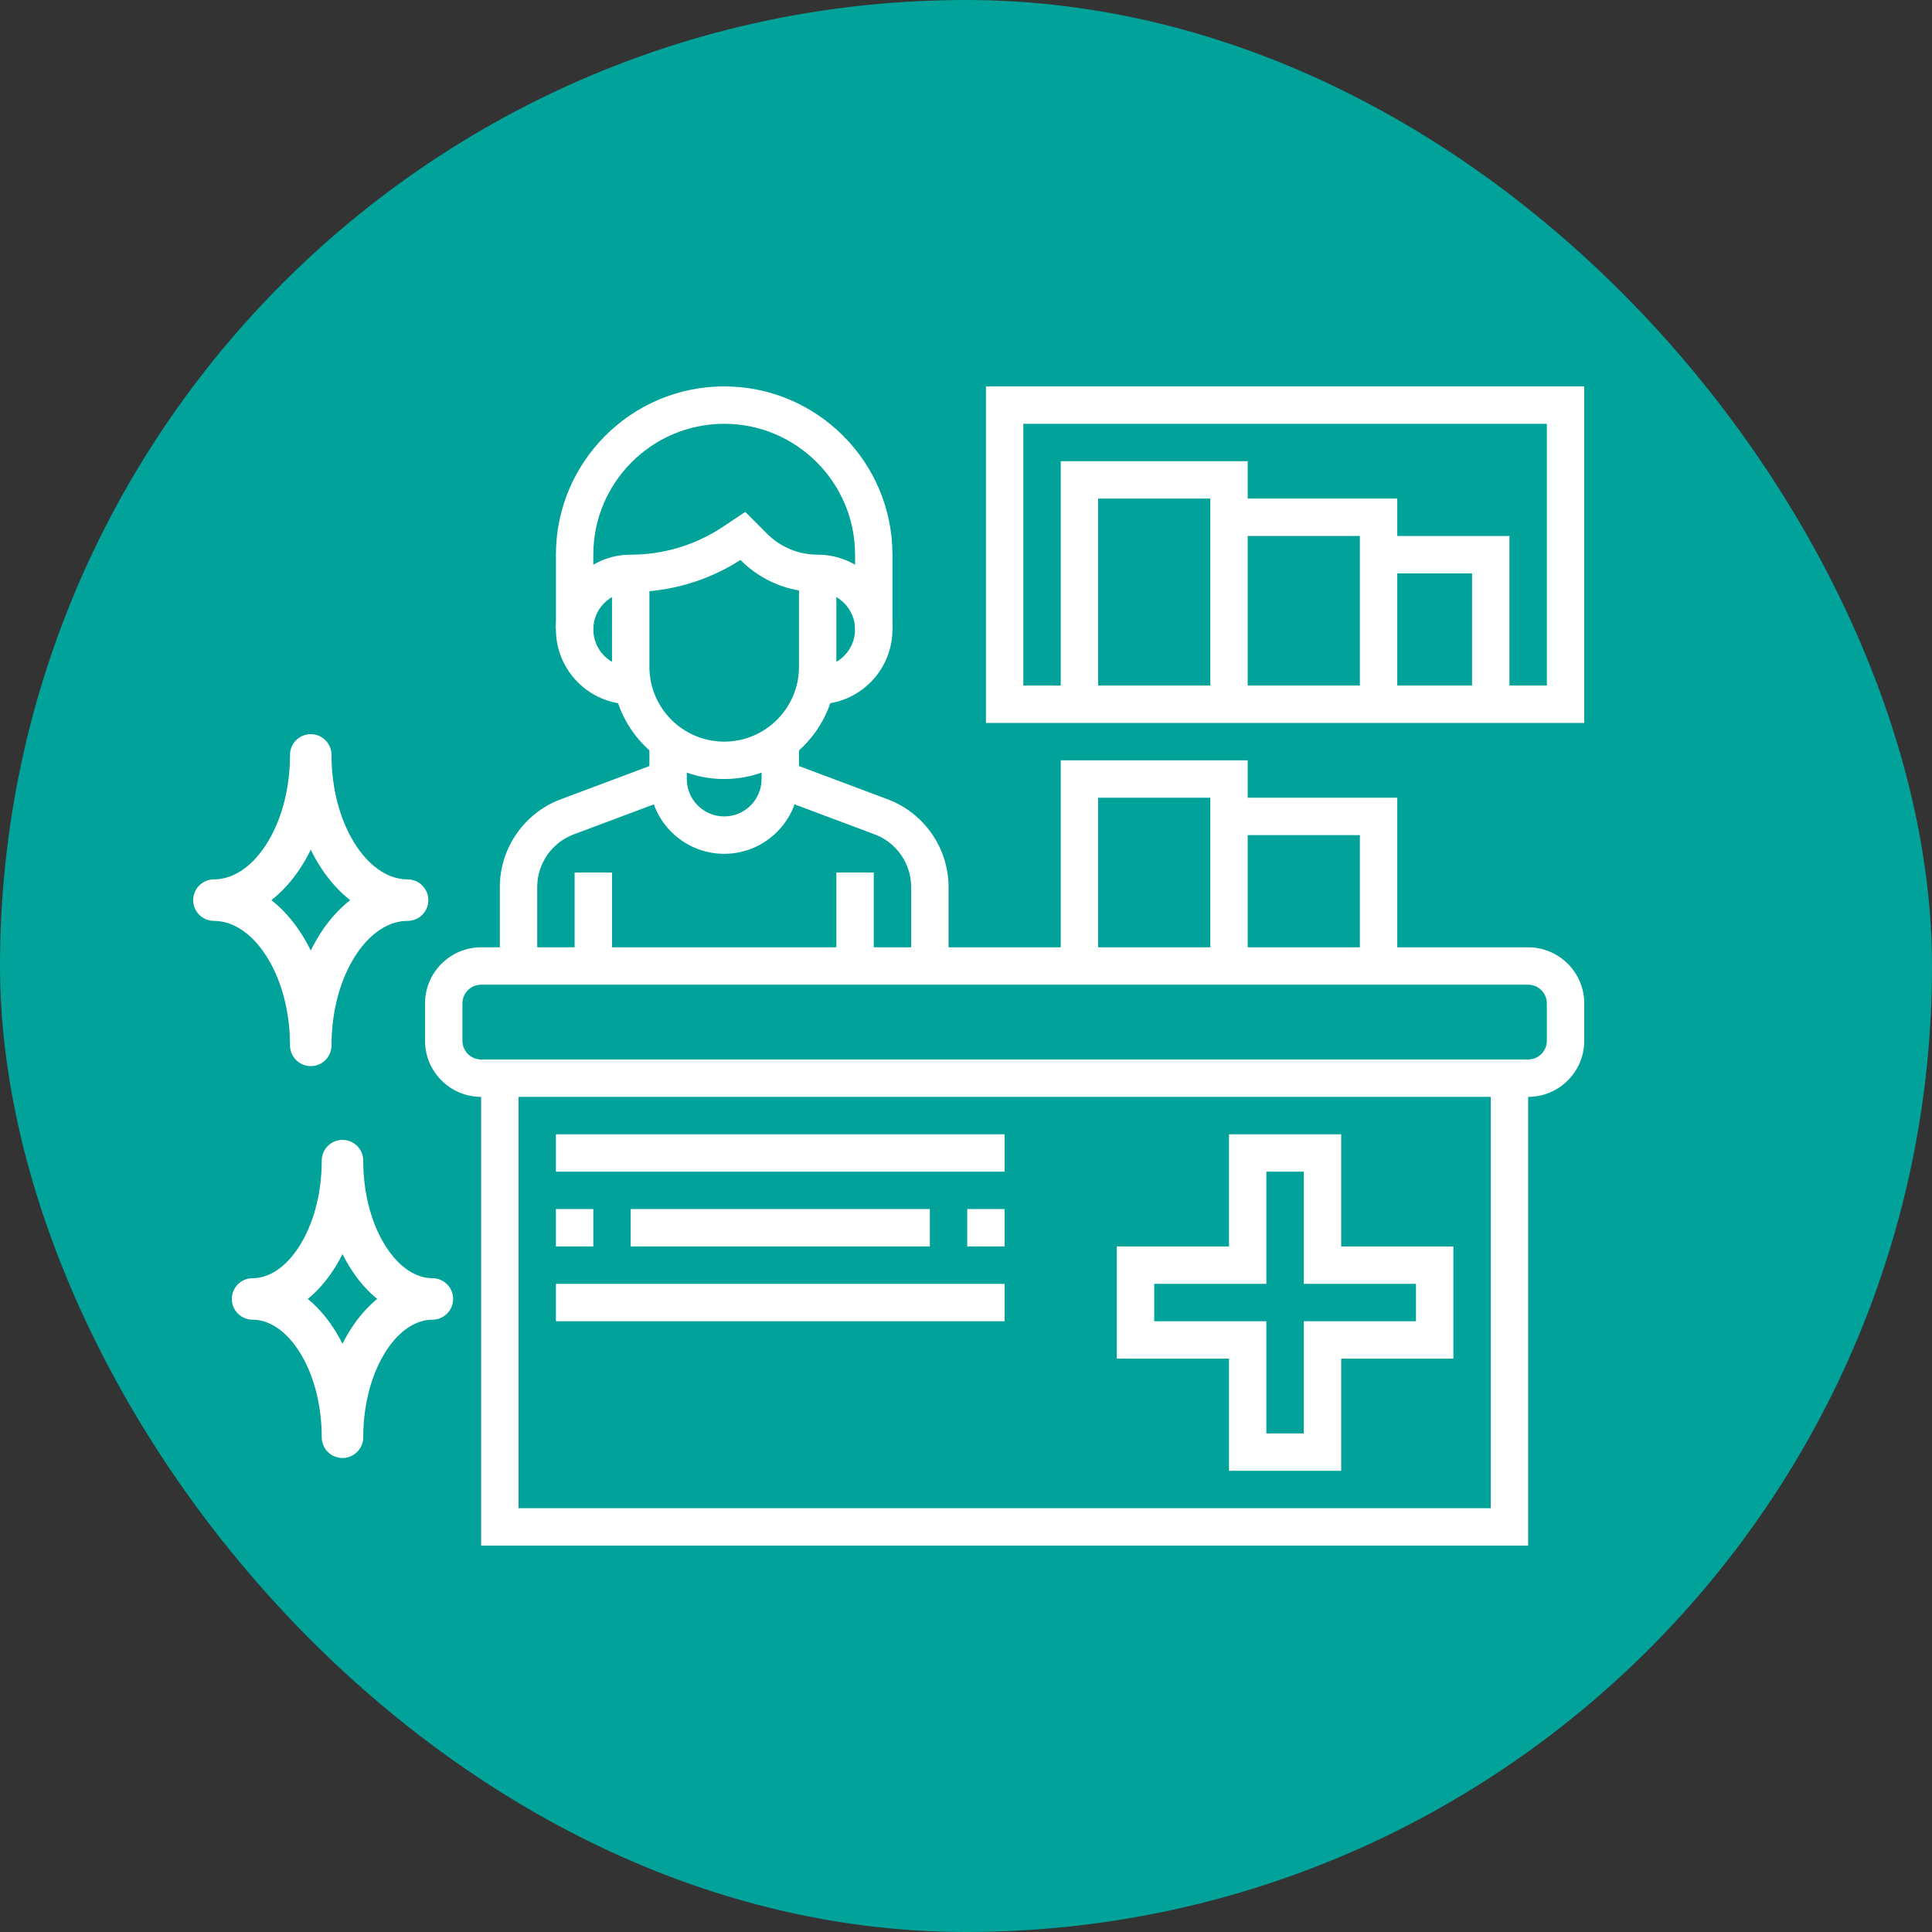 <svg width="160" height="160" viewBox="0 0 160 160" fill="none" xmlns="http://www.w3.org/2000/svg">
    <rect x="0" y="0" width="160" height="160" fill="#333333" stroke="none"/>
    <rect width="160" height="160" rx="80" fill="#01A299"/>
    <path d="M126.555 90.839H39.845C37.284 90.839 35.2 88.755 35.2 86.194V83.097C35.2 80.536 37.284 78.452 39.845 78.452H126.555C129.116 78.452 131.2 80.536 131.2 83.097V86.194C131.2 88.755 129.116 90.839 126.555 90.839ZM39.845 81.548C38.992 81.548 38.297 82.242 38.297 83.097V86.194C38.297 87.048 38.992 87.742 39.845 87.742H126.555C127.408 87.742 128.103 87.048 128.103 86.194V83.097C128.103 82.242 127.408 81.548 126.555 81.548H39.845Z" fill="white"/>
    <path d="M126.555 128H39.845V89.29H42.942V124.903H123.458V89.29H126.555V128Z" fill="white"/>
    <path d="M78.555 80H75.458V73.453C75.458 71.527 74.247 69.778 72.444 69.103L64.076 65.966L65.163 63.065L73.53 66.202C76.536 67.331 78.555 70.245 78.555 73.453L78.555 80Z" fill="white"/>
    <path d="M44.49 80H41.394V73.453C41.394 70.245 43.413 67.331 46.418 66.202L54.786 63.065L55.872 65.966L47.505 69.103C45.702 69.779 44.49 71.527 44.49 73.453L44.49 80Z" fill="white"/>
    <path d="M59.974 70.71C56.559 70.71 53.781 67.932 53.781 64.516V61.419H56.877V64.516C56.877 66.224 58.266 67.613 59.974 67.613C61.682 67.613 63.071 66.224 63.071 64.516V61.419H66.168V64.516C66.168 67.932 63.389 70.71 59.974 70.71Z" fill="white"/>
    <path d="M59.974 64.516C54.851 64.516 50.684 60.349 50.684 55.226V47.484H53.781V55.226C53.781 58.641 56.559 61.419 59.974 61.419C63.39 61.419 66.168 58.641 66.168 55.226V47.484H69.264V55.226C69.264 60.349 65.098 64.516 59.974 64.516Z" fill="white"/>
    <path d="M67.716 58.323V55.226C69.424 55.226 70.813 53.837 70.813 52.129C70.813 50.421 69.424 49.032 67.716 49.032C65.305 49.032 63.038 48.094 61.335 46.389L61.323 46.376C58.602 48.116 55.466 49.032 52.232 49.032C50.524 49.032 49.135 50.421 49.135 52.129C49.135 53.837 50.524 55.226 52.232 55.226V58.322C48.817 58.322 46.039 55.544 46.039 52.129C46.039 48.714 48.817 45.935 52.232 45.935C54.965 45.935 57.61 45.134 59.883 43.619L61.719 42.394L63.525 44.2C64.644 45.319 66.134 45.935 67.716 45.935C71.132 45.935 73.909 48.714 73.909 52.129C73.909 55.544 71.132 58.322 67.716 58.322L67.716 58.323Z" fill="white"/>
    <path d="M73.909 52.129H70.813V45.935C70.813 39.96 65.951 35.097 59.974 35.097C53.998 35.097 49.135 39.96 49.135 45.935V52.129H46.039V45.935C46.039 38.251 52.291 32 59.974 32C67.657 32 73.909 38.251 73.909 45.935V52.129Z" fill="white"/>
    <path d="M69.264 72.258H72.361V80H69.264V72.258Z" fill="white"/>
    <path d="M47.587 72.258H50.684V80H47.587V72.258Z" fill="white"/>
    <path d="M103.329 80H100.232V66.064H90.942V80H87.845V62.968H103.329V80Z" fill="white"/>
    <path d="M115.716 80H112.619V69.161H101.781V66.064H115.716V80Z" fill="white"/>
    <path d="M111.071 121.806H101.781V112.516H92.49V103.226H101.781V93.936H111.071V103.226H120.361V112.516H111.071V121.806ZM104.877 118.71H107.974V109.419H117.264V106.323H107.974V97.032H104.877V106.323H95.587V109.419H104.877V118.71Z" fill="white"/>
    <path d="M46.039 93.936H83.2V97.032H46.039V93.936Z" fill="white"/>
    <path d="M80.103 100.129H83.2V103.226H80.103V100.129Z" fill="white"/>
    <path d="M52.232 100.129H77.006V103.226H52.232V100.129Z" fill="white"/>
    <path d="M46.039 100.129H49.135V103.226H46.039V100.129Z" fill="white"/>
    <path d="M46.039 106.323H83.2V109.419H46.039V106.323Z" fill="white"/>
    <path d="M131.2 59.871H81.652V32H131.2V59.871ZM84.748 56.774H128.103V35.097H84.748V56.774Z" fill="white"/>
    <path d="M103.329 58.323H100.232V41.29H90.942V58.323H87.845V38.194H103.329V58.323Z" fill="white"/>
    <path d="M115.716 58.323H112.619V44.387H101.781V41.29H115.716V58.323Z" fill="white"/>
    <path d="M125.006 58.323H121.91V47.484H114.168V44.387H125.006V58.323Z" fill="white"/>
    <path fill-rule="evenodd" clip-rule="evenodd" d="M28.364 94.4C29.312 94.4 30.082 95.169 30.082 96.118C30.082 98.998 30.844 101.526 31.985 103.281C33.137 105.053 34.527 105.855 35.809 105.855C36.758 105.855 37.527 106.624 37.527 107.573C37.527 108.522 36.758 109.291 35.809 109.291C34.527 109.291 33.137 110.092 31.985 111.864C30.844 113.62 30.082 116.148 30.082 119.027C30.082 119.976 29.312 120.745 28.364 120.745C27.415 120.745 26.645 119.976 26.645 119.027C26.645 116.148 25.883 113.62 24.742 111.864C23.59 110.092 22.2 109.291 20.918 109.291C19.969 109.291 19.2 108.522 19.2 107.573C19.2 106.624 19.969 105.855 20.918 105.855C22.2 105.855 23.59 105.053 24.742 103.281C25.883 101.526 26.645 98.998 26.645 96.118C26.645 95.169 27.415 94.4 28.364 94.4ZM28.364 103.857C28.137 104.311 27.89 104.745 27.623 105.154C27.025 106.075 26.308 106.903 25.49 107.573C26.308 108.242 27.025 109.071 27.623 109.991C27.89 110.401 28.137 110.834 28.364 111.288C28.59 110.834 28.837 110.401 29.104 109.991C29.702 109.071 30.419 108.242 31.238 107.573C30.419 106.903 29.702 106.075 29.104 105.154C28.837 104.745 28.59 104.311 28.364 103.857Z" fill="white"/>
    <path fill-rule="evenodd" clip-rule="evenodd" d="M25.736 60.8C26.685 60.8 27.454 61.569 27.454 62.518C27.454 65.548 28.276 68.212 29.514 70.07C30.761 71.939 32.294 72.827 33.755 72.827C34.703 72.827 35.473 73.597 35.473 74.546C35.473 75.494 34.703 76.264 33.755 76.264C32.294 76.264 30.761 77.152 29.514 79.021C28.276 80.879 27.454 83.543 27.454 86.573C27.454 87.522 26.685 88.291 25.736 88.291C24.787 88.291 24.018 87.522 24.018 86.573C24.018 83.543 23.197 80.879 21.958 79.021C20.712 77.152 19.179 76.264 17.718 76.264C16.769 76.264 16 75.494 16 74.546C16 73.597 16.769 72.827 17.718 72.827C19.179 72.827 20.712 71.939 21.958 70.07C23.197 68.212 24.018 65.548 24.018 62.518C24.018 61.569 24.787 60.8 25.736 60.8ZM25.736 70.369C25.46 70.936 25.153 71.473 24.817 71.976C24.159 72.963 23.371 73.844 22.474 74.546C23.371 75.248 24.159 76.128 24.817 77.115C25.153 77.618 25.46 78.155 25.736 78.722C26.013 78.155 26.32 77.618 26.655 77.115C27.314 76.128 28.102 75.248 28.999 74.546C28.102 73.844 27.314 72.963 26.655 71.976C26.32 71.473 26.013 70.936 25.736 70.369Z" fill="white"/>
</svg>
